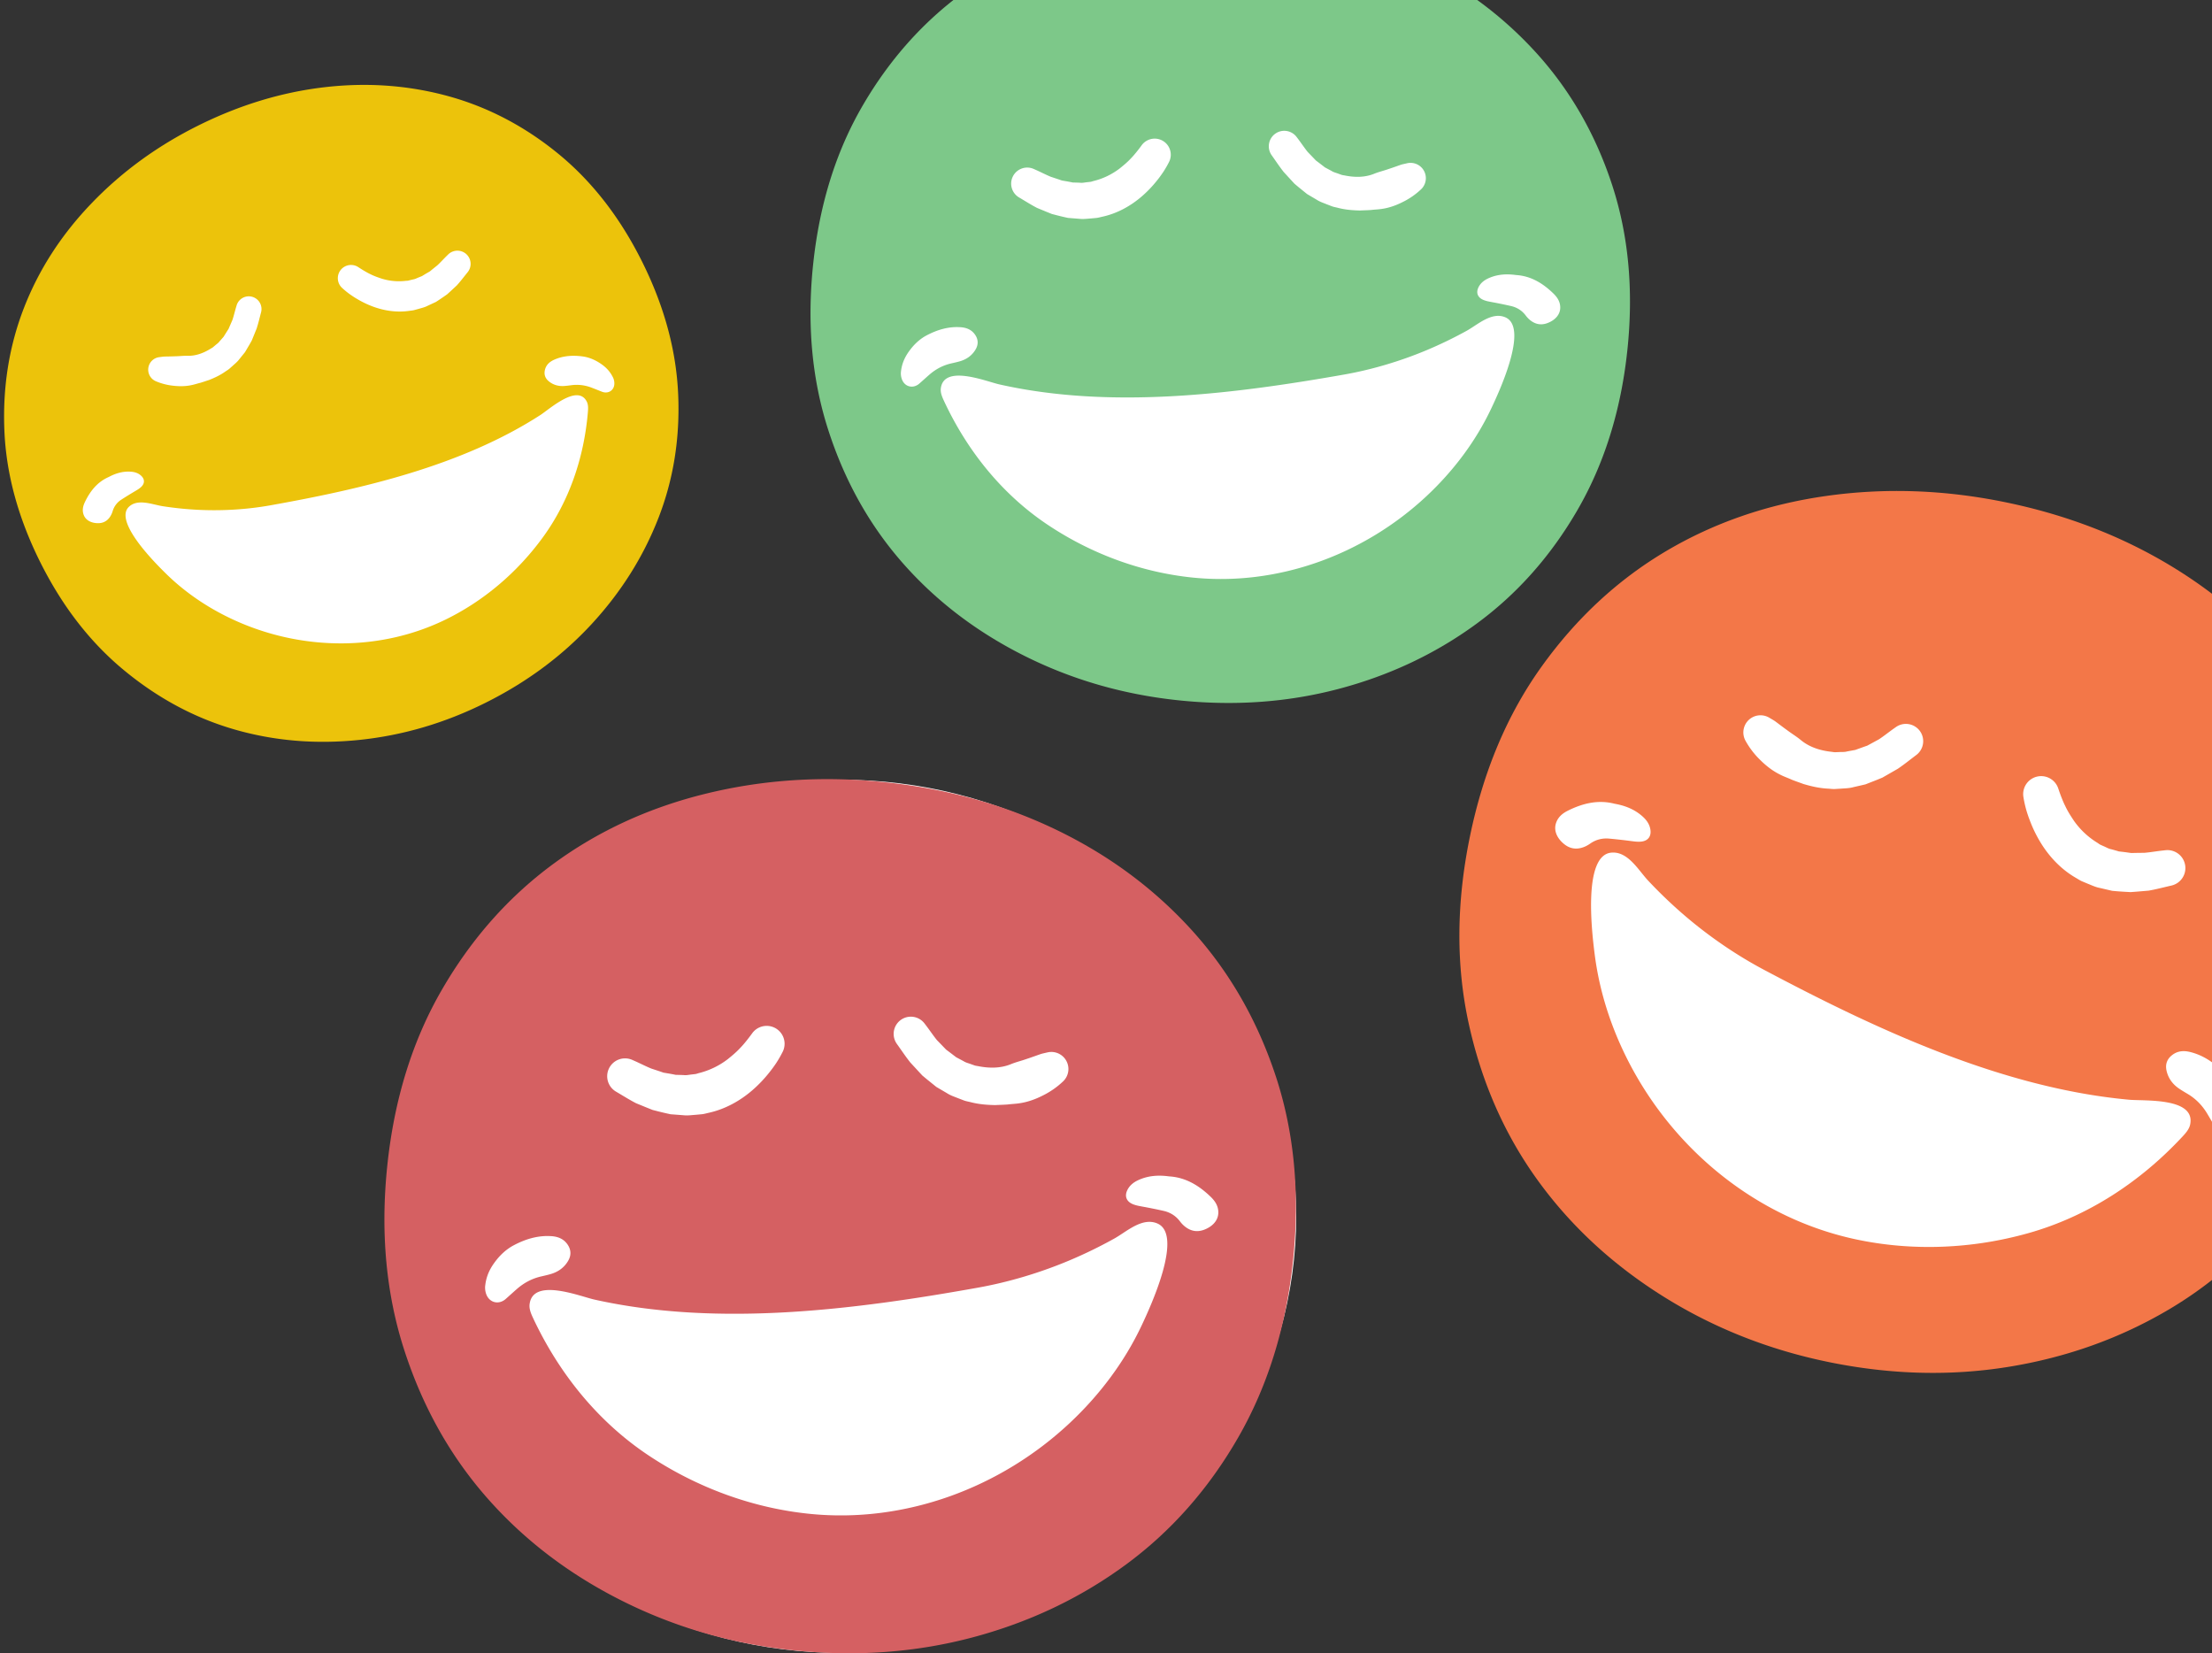 <svg width="376" height="281" fill="none" xmlns="http://www.w3.org/2000/svg"><rect width="100%" height="100%" fill="#333333" stroke="none"/><ellipse cx="142.995" cy="206.727" rx="77.34" ry="74.204" fill="#fff"/><path d="M204.568 209.048c-1.315.455-2.468.084-3.457-.852a5.397 5.397 0 0 1-.564-.643c-.707-.922-1.642-1.498-2.761-1.75a89.034 89.034 0 0 0-3.686-.745c-.564-.102-1.125-.205-1.646-.444-1.003-.46-1.314-1.341-.831-2.335.407-.838 1.103-1.364 1.933-1.735 1.64-.736 3.356-.852 5.157-.604 2.823.162 5.1 1.55 7.097 3.486.707.686 1.246 1.486 1.282 2.531.059 1.68-1.328 2.677-2.524 3.091Zm-10.471 16.15c-2.937 6.254-7.157 11.86-12.183 16.586-11.803 11.096-27.992 17.131-44.194 15.521-9.706-.966-19.154-4.429-27.374-9.872-8.694-5.756-15.322-14.007-19.73-23.409-.347-.741-.69-1.535-.594-2.347.54-4.593 8.552-1.347 11.029-.795 21.024 4.689 44.227 1.722 65.185-2.03 5.25-.94 10.624-2.55 15.629-4.665a78.388 78.388 0 0 0 7.521-3.665c2.094-1.16 4.743-3.684 7.333-2.583 4.538 1.927-1.254 14.346-2.622 17.259Zm-107.785-4.735c-.214.189-.42.394-.657.546-1.129.724-2.46.289-2.968-.955-.245-.6-.258-1.223-.21-1.544.204-1.813.917-3.073 1.816-4.237.828-1.074 1.844-1.991 3.027-2.618 1.985-1.052 4.113-1.709 6.404-1.554 1.088.073 2.06.435 2.727 1.385.647.92.67 1.876.12 2.817-.662 1.132-1.673 1.858-2.927 2.23-.547.162-1.105.287-1.661.414-1.535.354-2.885 1.067-4.072 2.093-.54.466-1.064.951-1.599 1.423Zm17.16-38.773a3.035 3.035 0 0 1 4.004-1.546l.435.193c.945.418 1.866.898 2.797 1.277l1.402.461.694.238.698.116c.463.074.922.165 1.378.257.453.005.902.017 1.351.036.454.061.884-.057 1.32-.099l.653-.075c.216-.032.421-.122.633-.173a13.355 13.355 0 0 0 4.856-2.347c.742-.598 1.494-1.221 2.163-1.951.346-.354.663-.731.974-1.114.293-.361.641-.816.826-1.069l.221-.302a3.043 3.043 0 0 1 5.162 3.182c-.39.763-.691 1.279-1.073 1.869a22.23 22.23 0 0 1-1.192 1.63 22.263 22.263 0 0 1-2.81 2.959c-2.069 1.81-4.655 3.285-7.517 3.907-.355.079-.706.184-1.066.23l-1.088.102c-.724.051-1.452.16-2.165.072l-2.142-.162a49.982 49.982 0 0 1-2.042-.474l-1.011-.258-.943-.377-1.875-.767c-1.176-.608-2.275-1.309-3.399-1.966a3.036 3.036 0 0 1-1.244-3.849Zm49.585-8.295a2.922 2.922 0 0 1 4.096.556l.26.341c.626.822 1.206 1.694 1.846 2.486l1.042 1.076.519.538.578.433 1.143.871 1.23.652c.391.261.843.351 1.266.512l.64.229c.215.069.445.083.665.13 1.75.34 3.665.386 5.463-.338.888-.367 1.819-.583 2.745-.914.468-.15.928-.318 1.398-.481.442-.154.978-.358 1.314-.436l.807-.187a2.9 2.9 0 0 1 2.615 4.953 13.983 13.983 0 0 1-3.443 2.388c-1.208.614-2.51 1.094-3.883 1.298-.683.116-1.392.13-2.076.218-.694.055-1.402.064-2.1.102-1.41-.023-2.836-.136-4.224-.504-.346-.086-.701-.143-1.038-.258l-1-.381c-.659-.268-1.347-.485-1.937-.871l-1.817-1.068-1.605-1.294-.789-.657-.68-.736-1.357-1.471c-.816-1.024-1.527-2.103-2.283-3.158a2.927 2.927 0 0 1 .605-4.029Zm63.788 9.476c-3.145-9.516-7.918-17.797-14.318-24.839-6.403-7.037-14.071-12.712-23.006-17.012-8.94-4.302-18.695-6.999-29.276-8.093-10.398-1.075-20.457-.426-30.172 1.947-9.723 2.372-18.387 6.357-26.002 11.945-7.613 5.594-13.935 12.728-18.956 21.399-5.026 8.675-8.122 18.675-9.293 29.996-1.17 11.325-.19 21.791 2.946 31.402 3.13 9.61 7.85 17.979 14.148 25.103 6.3 7.125 13.952 12.935 22.964 17.429 9.007 4.494 18.709 7.282 29.108 8.358 10.581 1.094 20.691.353 30.341-2.212 9.644-2.566 18.325-6.689 26.043-12.364 7.715-5.675 14.091-12.895 19.126-21.661 5.03-8.767 8.136-18.811 9.307-30.136 1.17-11.321.18-21.743-2.96-31.262" fill="#D56062"/><ellipse cx="328.506" cy="157.606" rx="74.727" ry="72.114" fill="#fff"/><path d="M380.532 190.37c-.052.324-.259.918-.678 1.42-.873 1.04-2.289 1.047-3.151.003-.184-.221-.315-.481-.464-.729-.367-.619-.724-1.248-1.098-1.863-.827-1.354-1.904-2.457-3.271-3.271-.496-.295-.994-.587-1.472-.911-1.091-.745-1.838-1.756-2.126-3.05-.239-1.075.08-1.987.987-2.672.935-.709 1.98-.757 3.05-.491 2.251.559 4.096 1.848 5.682 3.474.942.968 1.638 2.164 2.102 3.453.505 1.397.803 2.83.439 4.637Zm-8.237.716c-.159.811-.734 1.469-1.298 2.074-7.143 7.684-16.069 13.575-26.21 16.427-9.587 2.697-19.747 3.111-29.383 1.042-16.083-3.453-29.794-14.26-37.721-28.58-3.376-6.099-5.704-12.796-6.598-19.719-.416-3.225-2.153-16.962 2.808-17.414 2.831-.259 4.601 2.987 6.256 4.75a79.494 79.494 0 0 0 6.104 5.849c4.162 3.58 8.834 6.789 13.595 9.315 19.004 10.082 40.407 20.102 62.081 22.085 2.555.233 11.263-.414 10.366 4.171Zm-102.707-47.279c-1.24.595-2.464.595-3.589-.249-1.023-.767-2.049-2.154-1.474-3.752.358-.994 1.124-1.598 2.016-2.039 2.519-1.246 5.139-1.878 7.905-1.162 1.808.318 3.424.959 4.774 2.174.683.613 1.191 1.335 1.324 2.266.157 1.105-.414 1.857-1.521 1.99-.576.069-1.146-.006-1.721-.081a90.045 90.045 0 0 0-3.776-.423c-1.155-.102-2.231.162-3.197.831a5.407 5.407 0 0 1-.741.445Zm28.216-21.85a2.915 2.915 0 0 1 2.924.015l.717.423c.298.176.751.534 1.129.816.401.297.792.597 1.196.882.788.598 1.615 1.085 2.357 1.705 1.505 1.238 3.356 1.772 5.137 1.974.226.021.451.077.678.076l.683-.027c.454-.026.914.024 1.369-.109l1.376-.253 1.359-.491.685-.24.661-.36 1.324-.718c.853-.566 1.673-1.228 2.521-1.827l.352-.249a2.94 2.94 0 0 1 4.097.703 2.943 2.943 0 0 1-.636 4.047c-1.044.784-2.051 1.605-3.143 2.341l-1.746 1.001-.874.5-.955.393-1.93.756-2.066.476c-.682.193-1.407.193-2.12.251l-1.074.063c-.359.009-.716-.043-1.074-.065-1.442-.065-2.844-.388-4.203-.792-.659-.246-1.335-.47-1.984-.731-.63-.291-1.306-.518-1.926-.837-1.255-.609-2.359-1.463-3.333-2.417a14.02 14.02 0 0 1-2.581-3.329 2.915 2.915 0 0 1 1.08-3.977Zm48.649 9.998a3.06 3.06 0 0 1 3.406 2.03l.122.358c.1.297.294.839.467 1.273.184.462.374.919.599 1.363.419.902.952 1.727 1.485 2.524a13.43 13.43 0 0 0 3.951 3.717c.187.114.357.262.554.358l.602.268c.409.172.783.416 1.236.494.437.117.873.241 1.309.373.464.05.932.101 1.399.17l.703.098.741-.018 1.482-.018c1.007-.083 2.035-.266 3.067-.382l.478-.053a3.05 3.05 0 0 1 1.018 6.008c-1.278.291-2.541.631-3.854.859l-2.029.171-1.021.076-1.046-.057a49.496 49.496 0 0 1-2.101-.163l-2.105-.491c-.71-.13-1.375-.455-2.053-.722l-1.015-.426c-.329-.153-.637-.359-.952-.543-2.559-1.461-4.591-3.655-6.031-6.017a22.134 22.134 0 0 1-1.801-3.685 21.994 21.994 0 0 1-.654-1.924 20.268 20.268 0 0 1-.464-2.116 3.058 3.058 0 0 1 2.507-3.525Zm56.027 9.973c-2.202-9.834-6.159-18.595-11.862-26.276-5.709-7.678-12.821-14.117-21.335-19.306-8.517-5.192-18.011-8.86-28.491-11.004-10.297-2.108-20.428-2.457-30.386-1.046-9.964 1.408-19.029 4.537-27.204 9.373-8.173 4.841-15.208 11.353-21.092 19.532-5.89 8.181-9.981 17.881-12.276 29.093-2.295 11.216-2.352 21.787-.169 31.714 2.179 9.928 6.071 18.77 11.667 26.524 5.598 7.754 12.678 14.329 21.25 19.721 8.566 5.389 17.999 9.142 28.297 11.25 10.48 2.144 20.672 2.408 30.581.8 9.906-1.611 19.001-4.875 27.286-9.788 8.282-4.914 15.38-11.507 21.287-19.779 5.907-8.273 10.01-18.016 12.305-29.231 2.296-11.213 2.337-21.741.142-31.577" fill="#F37748"/><ellipse cx="206" cy="51.5" rx="64" ry="61.5" fill="#fff"/><path d="M262.934 54.948c-1.184.406-2.22.07-3.107-.774a4.927 4.927 0 0 1-.504-.58c-.634-.83-1.473-1.35-2.479-1.58a80.232 80.232 0 0 0-3.311-.679c-.507-.093-1.011-.187-1.479-.403-.901-.416-1.178-1.21-.741-2.101.368-.753.996-1.224 1.742-1.556 1.476-.657 3.019-.757 4.638-.53 2.537.153 4.581 1.407 6.371 3.153.634.618 1.117 1.339 1.147 2.279.048 1.51-1.201 2.402-2.277 2.771Zm-9.455 14.493c-2.656 5.615-6.464 10.644-10.995 14.88-10.638 9.945-25.209 15.332-39.769 13.841-8.724-.892-17.209-4.03-24.585-8.944-7.802-5.196-13.74-12.631-17.678-21.095-.31-.667-.616-1.381-.528-2.11.498-4.129 7.692-1.19 9.917-.688 18.889 4.269 39.756 1.66 58.607-1.66 4.722-.831 9.558-2.265 14.062-4.153a70.825 70.825 0 0 0 6.771-3.276c1.885-1.038 4.273-3.3 6.599-2.305 4.075 1.745-1.164 12.895-2.401 15.51Zm-96.888-4.53c-.192.17-.378.353-.592.49-1.016.647-2.212.253-2.665-.867a2.854 2.854 0 0 1-.185-1.388c.188-1.63.833-2.76 1.643-3.805.748-.963 1.663-1.785 2.728-2.346 1.787-.94 3.702-1.526 5.761-1.381.978.068 1.851.397 2.449 1.252.579.83.596 1.689.1 2.533-.598 1.016-1.509 1.666-2.637 1.998-.492.144-.994.254-1.494.368-1.381.314-2.597.951-3.667 1.87-.486.419-.959.853-1.441 1.277Zm15.526-34.813a2.728 2.728 0 0 1 3.603-1.38l.391.174c.848.378 1.675.812 2.511 1.155l1.259.418.624.215.627.107c.416.068.829.15 1.239.235.406.005.81.017 1.214.036.407.056.794-.05 1.187-.087l.587-.065c.194-.028.378-.108.569-.154 1.516-.373 3-1.063 4.372-2.098.669-.535 1.347-1.094 1.949-1.748.312-.317.598-.656.879-1 .264-.322.578-.731.745-.957l.2-.272a2.734 2.734 0 0 1 4.632 2.874 17.41 17.41 0 0 1-.969 1.677c-.34.502-.692.995-1.076 1.463a19.927 19.927 0 0 1-2.534 2.652c-1.865 1.623-4.193 2.942-6.767 3.494-.32.07-.636.164-.96.204l-.978.09c-.651.043-1.306.139-1.946.058l-1.926-.151a44.882 44.882 0 0 1-1.834-.43l-.909-.236-.847-.34-1.683-.695c-1.056-.55-2.042-1.183-3.05-1.776a2.727 2.727 0 0 1-1.109-3.463Zm44.598-7.332a2.627 2.627 0 0 1 3.681.51l.233.307c.561.74 1.08 1.526 1.653 2.24l.934.97.465.485.519.39 1.025.787 1.104.589c.351.236.758.317 1.137.463l.574.208c.194.062.401.075.599.118 1.572.31 3.293.357 4.912-.29.799-.328 1.636-.519 2.469-.815.422-.133.836-.283 1.259-.428.398-.138.88-.32 1.182-.39l.726-.165a2.605 2.605 0 0 1 2.338 4.46 12.536 12.536 0 0 1-3.1 2.137c-1.088.55-2.26.978-3.495 1.157-.614.103-1.252.115-1.867.191-.624.047-1.261.054-1.888.086-1.268-.024-2.55-.129-3.796-.463-.311-.079-.63-.13-.933-.235l-.898-.345c-.592-.243-1.21-.439-1.738-.788l-1.632-.965-1.44-1.167-.707-.593-.61-.663-1.216-1.326c-.731-.923-1.367-1.895-2.044-2.845a2.631 2.631 0 0 1 .554-3.62Zm57.322 8.68c-2.804-8.562-7.073-16.02-12.809-22.366-5.739-6.343-12.618-11.463-20.64-15.352-8.025-3.891-16.789-6.34-26.299-7.35-9.345-.994-18.389-.436-27.13 1.676-8.746 2.105-16.546 5.667-23.405 10.67-6.859 5.01-12.561 11.407-17.096 19.19-4.54 7.786-7.349 16.768-8.43 26.944-1.082 10.177-.226 19.59 2.568 28.237 2.79 8.648 7.011 16.183 12.656 22.604 5.646 6.42 12.51 11.664 20.601 15.728 8.085 4.062 16.801 6.593 26.146 7.585 9.51 1.011 18.602.372 27.283-1.909 8.677-2.282 16.491-5.967 23.444-11.049 6.95-5.083 12.7-11.559 17.249-19.427 4.544-7.868 7.362-16.89 8.443-27.068 1.081-10.175.217-19.547-2.581-28.113" fill="#7DC889"/><ellipse cx="57.5" cy="70.5" rx="52.5" ry="50.5" fill="#fff"/><path d="M102.608 66.665c-.205-.044-.401-.134-.598-.21-.494-.192-.983-.394-1.479-.58a6.953 6.953 0 0 0-3.373-.41c-.42.054-.841.111-1.263.139-.97.064-1.86-.182-2.611-.8-.625-.514-.855-1.185-.642-1.992.22-.833.804-1.335 1.542-1.666 1.556-.697 3.207-.787 4.859-.565.984.133 1.928.51 2.781 1.044.924.58 1.746 1.273 2.353 2.484.117.21.268.647.252 1.129-.034.996-.849 1.64-1.821 1.427Zm-2.679 3.375c-.65 7.68-3.142 15.129-7.715 21.372-4.323 5.903-10.01 10.744-16.52 13.913-10.864 5.289-23.688 5.25-34.758.56-4.715-1.997-9.095-4.816-12.748-8.414-1.701-1.676-8.927-8.833-6.264-11.342 1.52-1.432 4.013-.356 5.77-.087 2.046.314 4.11.523 6.179.618 4.027.185 8.183-.076 12.08-.772 15.556-2.778 32.472-6.68 45.904-15.352 1.582-1.021 6.325-5.341 7.882-2.282.276.54.24 1.181.19 1.786ZM20.632 84.916a3.477 3.477 0 0 0-1.473 1.93 4.01 4.01 0 0 1-.227.592c-.447.906-1.155 1.46-2.188 1.482-.939.02-2.16-.317-2.552-1.502-.243-.737-.074-1.433.242-2.092.892-1.862 2.121-3.414 4.044-4.253 1.19-.635 2.415-.996 3.746-.905.673.045 1.293.232 1.792.71.592.568.602 1.262.022 1.84-.301.3-.665.516-1.032.733-.8.473-1.594.959-2.374 1.466Zm4.719-22.893c.299-.737.962-1.217 1.697-1.316l.606-.08c.253-.034.676-.032 1.022-.04.368-.01.73-.014 1.092-.032.726-.01 1.426-.104 2.135-.082 1.431.034 2.743-.495 3.865-1.186.14-.09.295-.159.426-.262l.383-.325c.25-.221.54-.4.742-.683l.681-.77.564-.9.287-.45.22-.506.44-1.015c.236-.714.411-1.468.63-2.199l.09-.303a2.16 2.16 0 0 1 4.154 1.179c-.248.926-.46 1.857-.757 2.777l-.556 1.37-.28.685-.373.66-.774 1.311-.979 1.211c-.307.42-.726.75-1.112 1.106l-.593.523c-.203.168-.433.3-.65.449-.864.615-1.82 1.063-2.79 1.446-.492.155-.984.333-1.478.476-.495.117-.99.291-1.492.388-1.002.216-2.028.223-3.023.112a10.356 10.356 0 0 1-3-.756 2.14 2.14 0 0 1-1.177-2.788Zm32.66-16.257A2.247 2.247 0 0 1 60.9 45.4l.232.151c.193.126.552.35.848.524.315.184.632.362.963.517.652.33 1.334.567 2.003.786a9.867 9.867 0 0 0 3.967.361c.16-.02.325-.01.483-.045l.47-.118c.313-.084.641-.114.939-.274.305-.13.613-.256.925-.376.29-.182.585-.365.886-.536l.452-.262.418-.345.85-.683c.545-.504 1.057-1.076 1.601-1.61l.252-.247a2.242 2.242 0 0 1 3.31 3.013c-.606.746-1.184 1.517-1.839 2.243l-1.097 1.018-.555.505-.631.441a36.66 36.66 0 0 1-1.289.859l-1.439.669c-.47.245-1.001.36-1.516.513l-.777.212c-.262.062-.532.08-.798.118-2.14.314-4.311-.033-6.213-.747a16.36 16.36 0 0 1-2.711-1.315c-.43-.25-.842-.53-1.248-.818-.418-.308-.76-.586-1.228-1.012a2.247 2.247 0 0 1-.147-3.175Zm57.263 21.189c-.334-7.459-2.373-14.951-6.126-22.477-3.752-7.523-8.496-13.63-14.222-18.323-5.729-4.689-11.984-7.963-18.762-9.821-6.78-1.853-13.807-2.356-21.081-1.5-7.278.856-14.43 3.036-21.46 6.543-6.91 3.446-12.926 7.833-18.045 13.16-5.124 5.327-8.949 11.242-11.485 17.742C1.56 58.78.442 65.732.744 73.128c.3 7.398 2.328 14.86 6.08 22.383 3.753 7.526 8.509 13.664 14.268 18.416 5.757 4.753 12.013 8.104 18.761 10.053 6.75 1.948 13.822 2.543 21.221 1.778 7.395-.764 14.55-2.867 21.459-6.313 7.031-3.507 13.043-7.971 18.046-13.39 4.998-5.418 8.779-11.426 11.345-18.02 2.564-6.593 3.681-13.62 3.35-21.08" fill="#ECC30B"/></svg>